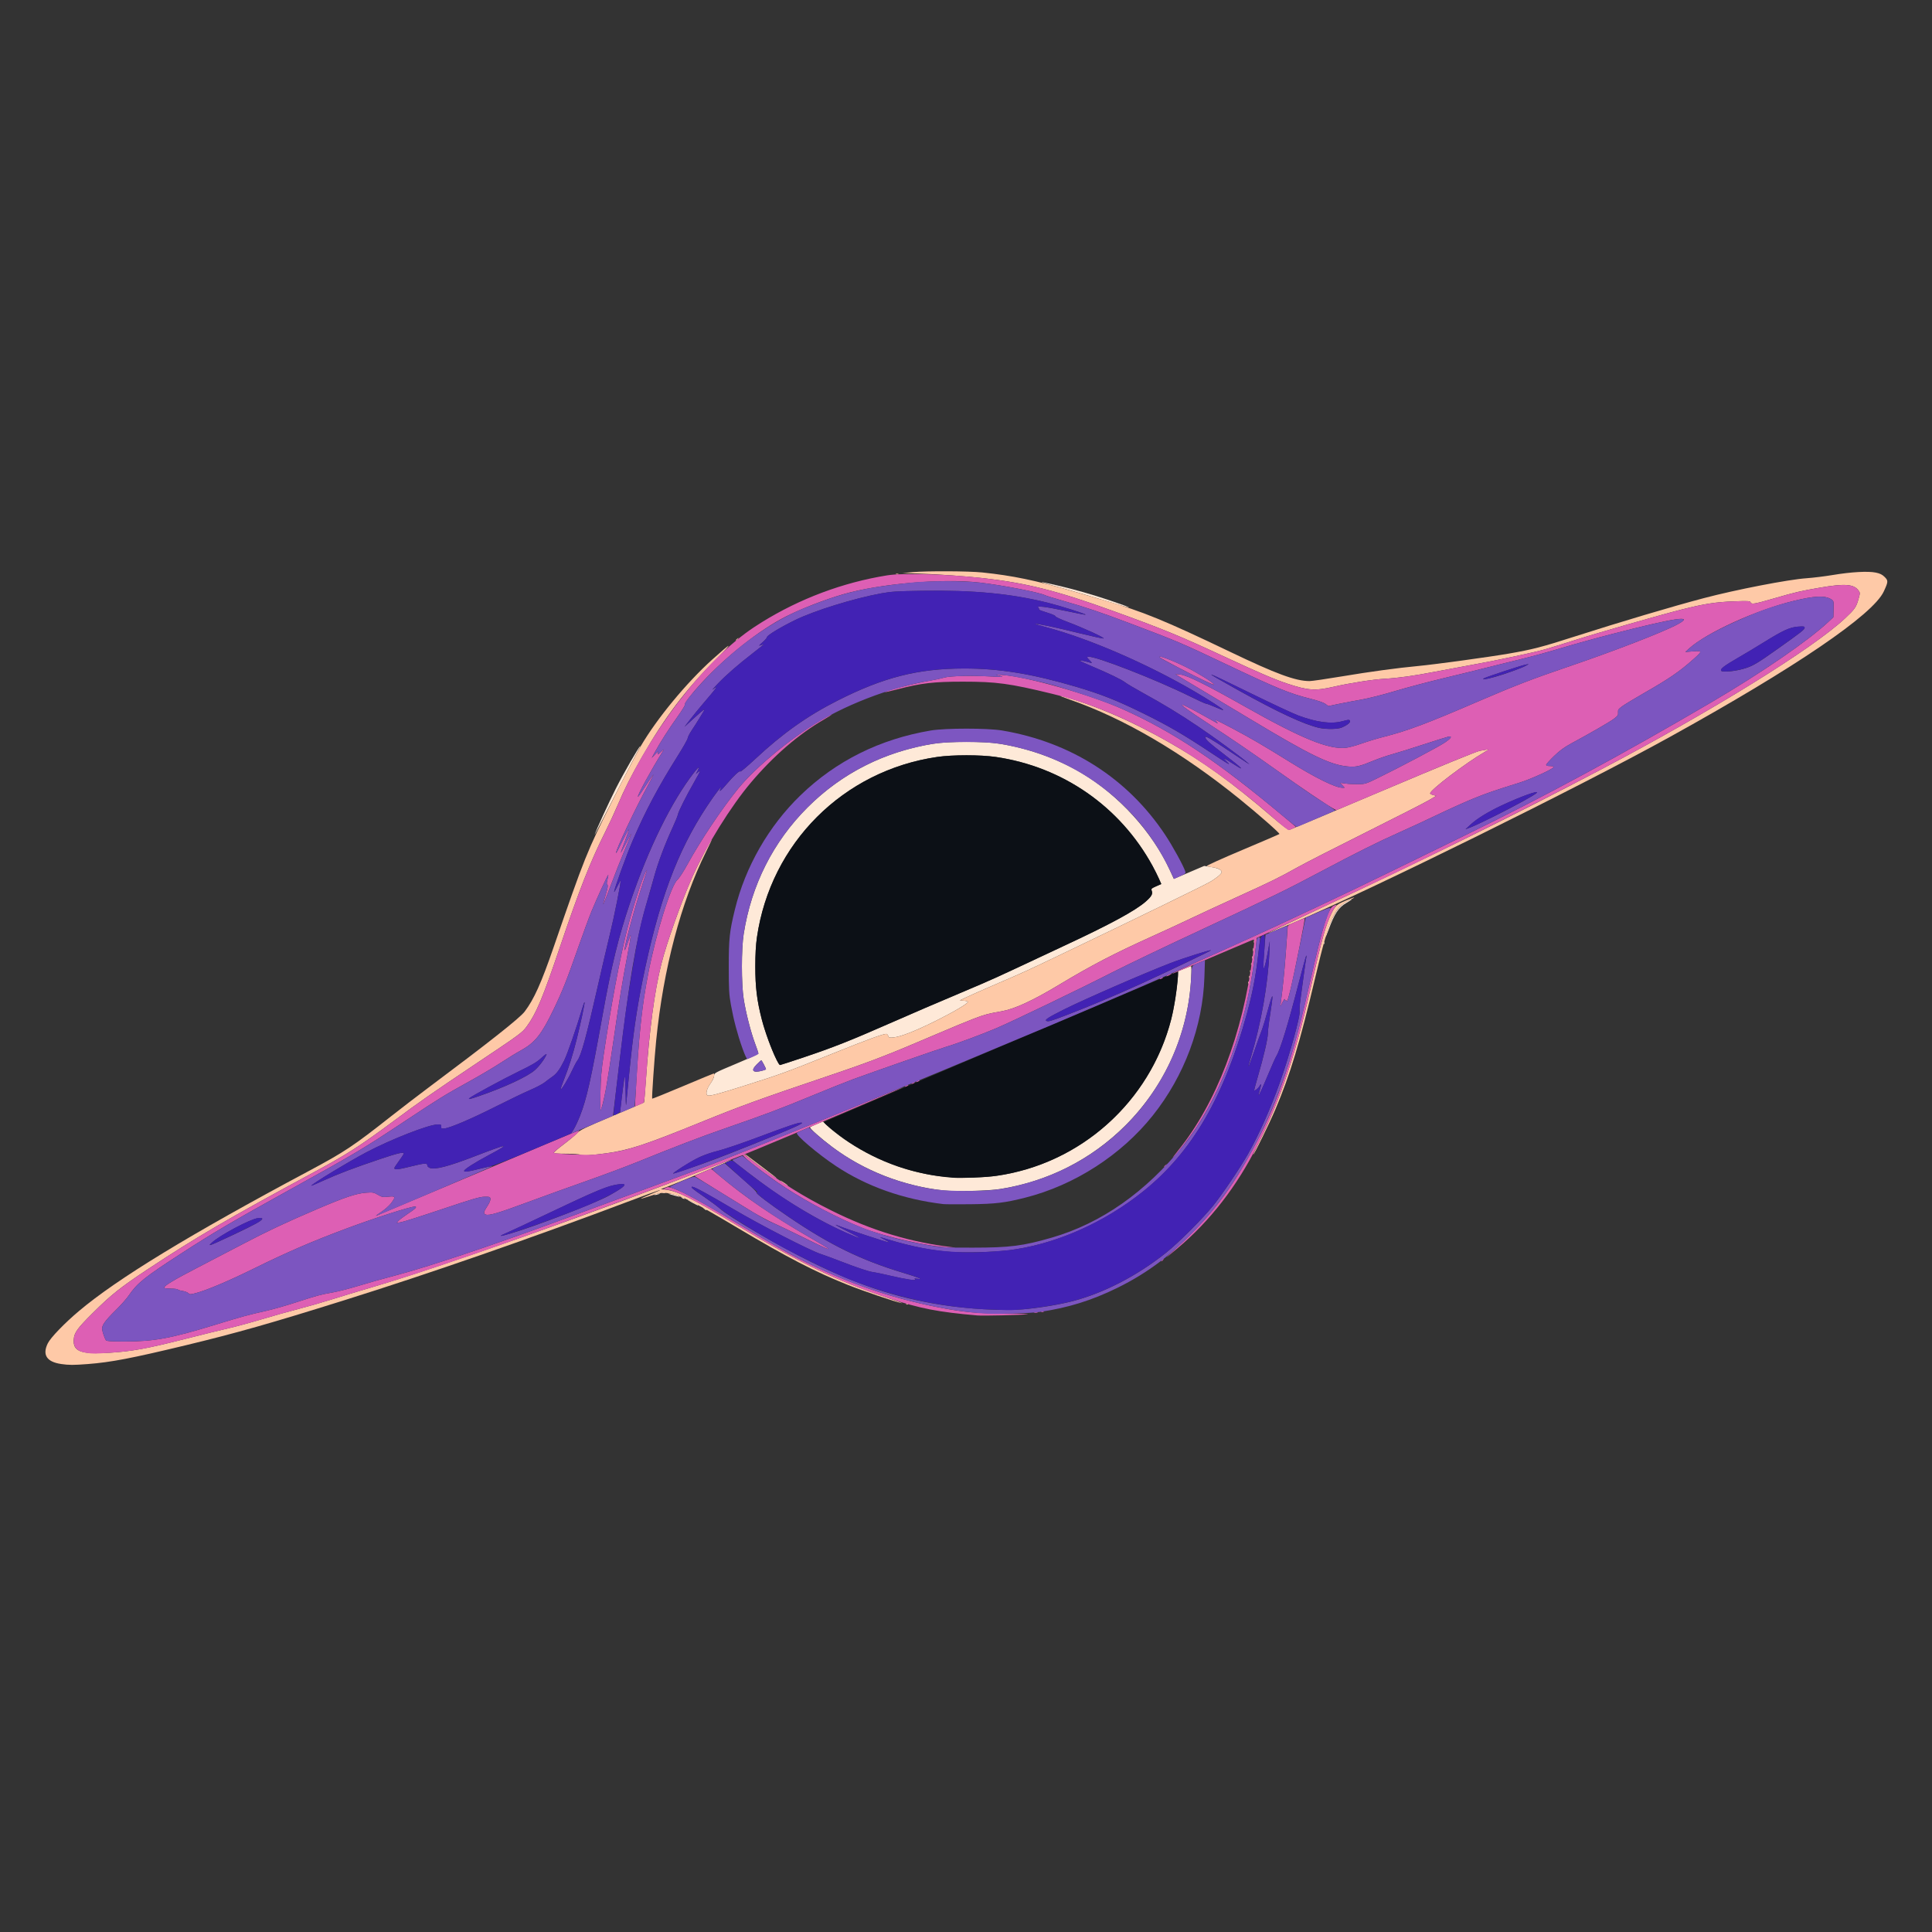 <?xml version="1.0" encoding="UTF-8"?>
<!-- Created with Inkscape (http://www.inkscape.org/) -->
<svg width="2048" height="2048" version="1.1" viewBox="0 0 2048 2048" xmlns="http://www.w3.org/2000/svg">
 <rect x="0" y="0" width="2048" height="2048" fill="#333333" stroke="none"/>
 <path d="m746.44 1281.4c-1.864-1.493-1.852-1.512 0.309-0.465 1.238 0.6 2.25 1.3 2.25 1.555 0 0.765-0.519 0.544-2.559-1.09zm-12.441-6.445c-3.025-1.598-5.147-2.927-4.717-2.953 1.063-0.064 10.717 4.863 10.717 5.47 0 0.668 0.139 0.726-6-2.517zm-11-5c-0.825-0.533-1.05-0.969-0.5-0.969s1.675 0.436 2.5 0.969 1.05 0.969 0.5 0.969-1.675-0.436-2.5-0.969zm-10-3.155c-5.337-1.541-5.729-1.781-2.191-1.339 2.37 0.295 5.745 1.166 7.5 1.935 4.266 1.868 2.558 1.677-5.309-0.595zm-18.5-0.845c1.1-0.473 2.9-0.846 4-0.83 1.608 0.024 1.51 0.186-0.5 0.83-3.419 1.095-6.048 1.095-3.5 0zm7.769-1.693c0.973-0.254 2.323-0.237 3 0.037s-0.119 0.481-1.769 0.461c-1.65-0.02-2.204-0.244-1.231-0.498zm297.73-2.369c-42.531-4.664-84.194-20.928-117.52-45.878-12.511-9.366-24.728-20.22-23.775-21.122 0.438-0.414 3.669-1.951 7.182-3.416l6.386-2.663 3.614 3.418c22.408 21.196 58.87 40.591 92.524 49.217 20.034 5.135 34.134 6.859 56.09 6.859s36.056-1.724 56.09-6.859c78.676-20.164 140.76-82.294 160.95-161.07 3.125-12.194 5.518-27.379 7.005-44.449l0.569-6.527 6.19-2.473c3.405-1.36 6.602-2.647 7.106-2.86 0.545-0.231 0.657 4.713 0.276 12.222-3.01 59.394-27.542 114.58-69.656 156.69-36.111 36.111-82.278 59.523-133.03 67.46-12.48 1.952-47.672 2.803-60 1.451zm-249.77-100.69c-2.614-0.871-1.295-6.831 2.768-12.504 2.437-3.404 4-6.706 4-8.452 0-2.795 0.589-3.113 23.5-12.713 12.925-5.416 23.5-10.286 23.5-10.822 0-0.536-1.6-5.248-3.556-10.47-4.571-12.203-9.823-32.733-12.107-47.317-2.518-16.081-2.518-52.848 0-68.929 8.114-51.826 31.242-97.67 67.636-134.06s82.237-59.522 134.06-67.636c16.081-2.518 52.848-2.518 68.929 0 31.068 4.864 61.683 15.789 87.802 31.331 39.285 23.378 74.858 62.545 93.278 102.7l4.269 9.307 32.187-13.719 7.5 1.161c7.337 1.136 11 2.946 11 5.434 0 1.856-6.074 6.833-13.192 10.811-7.599 4.246-77.722 38.418-142.31 69.349-54.424 26.064-50.594 24.299-83 38.258-13.75 5.923-28.15 12.29-32 14.15l-7 3.381 4.25 0.307c2.337 0.169 4.25 0.747 4.25 1.284 0 1.794-15.304 10.813-34.5 20.331-21.394 10.608-36.434 16.508-44.098 17.299-4.654 0.48-5.255 0.317-5.861-1.593-0.372-1.171-1.297-2.129-2.057-2.129-3.437 0-20.868 6.398-56.378 20.695-48.647 19.585-55.395 22.05-92.283 33.704-29.881 9.441-38.164 11.654-40.591 10.845zm58.018-26.297c2.062-0.573 3.75-1.233 3.75-1.468 0-1.018-4.455-9.48-4.991-9.48-0.326 0-2.547 1.992-4.936 4.426-6.533 6.656-3.987 9.344 6.177 6.521zm44.627-14.426c30.175-10.14 48.551-17.404 89.123-35.231 27.267-11.98 41.742-18.19 98-42.041 8.525-3.614 24.95-11.054 36.5-16.532 11.55-5.478 34.5-16.233 51-23.899 48.93-22.735 76.265-37.548 87.159-47.231 6.117-5.438 7.507-7.971 6.231-11.358-0.774-2.055-0.336-2.5 4.638-4.699l5.493-2.429-2.561-5.801c-1.409-3.19-4.403-9.176-6.654-13.301-34.369-62.972-95.218-105.26-166.35-115.61-16.185-2.356-45.715-2.356-61.9 0-99.702 14.51-176.65 91.463-191.16 191.16-1.172 8.052-1.739 18.147-1.739 30.95 0 21.955 1.724 36.056 6.859 56.09 4.582 17.878 16.775 48.41 19.333 48.41 0.445 0 12.163-3.815 26.039-8.478zm550.2-121.1c0.048-1.165 0.285-1.402 0.604-0.604 0.289 0.722 0.253 1.584-0.079 1.917-0.332 0.332-0.569-0.258-0.525-1.312zm1.971-6.107c-0.027-0.655 1.131-4.48 2.575-8.5 5.888-16.395 11.924-25.027 20.562-29.404 6.516-3.302 6.103-2.29-0.639 1.567-8.505 4.866-12.931 11.454-19.162 28.527-1.807 4.95-3.308 8.464-3.335 7.81zm-774.74-108.31c1.349-4.486 15.255-34.787 22.718-49.5 8.118-16.007 24.552-44.5 25.666-44.5 0.28 0-0.52 1.688-1.777 3.75s-12.359 23.55-24.672 47.75c-12.312 24.2-22.183 43.325-21.935 42.5zm550.19-245.52c-22.572-6.912-51.732-15.383-65.35-18.984-16.495-4.362-13.629-4.408 4.854-0.077 19.808 4.641 37.403 9.658 56.996 16.253 24.613 8.285 26.605 9.883 3.5 2.808z" fill="#fee9d8"/>
 <path d="m1009.5 1248.4c-40.673-3.376-77.231-15.969-110-37.89-10.876-7.276-25.555-19.044-26.17-20.98-0.222-0.701 364.5-155.79 374.73-159.34 2.328-0.809-2.046 32.812-6.561 50.428-22.365 87.262-96.362 153.43-185.48 165.86-11.598 1.618-37.342 2.678-46.518 1.917zm-186.36-125.12c-5.382-10.703-12.236-29.408-15.633-42.66-5.135-20.034-6.859-34.134-6.859-56.09 0-12.803 0.567-22.898 1.739-30.95 14.51-99.702 91.463-176.65 191.16-191.16 16.185-2.356 45.715-2.356 61.9 0 71.136 10.353 131.98 52.642 166.35 115.61 2.251 4.125 5.246 10.11 6.654 13.301l2.561 5.801-5.493 2.429c-4.973 2.199-5.412 2.644-4.638 4.699 1.276 3.387-0.114 5.92-6.231 11.358-10.893 9.683-38.229 24.497-87.159 47.231-16.5 7.667-39.45 18.421-51 23.899-11.55 5.478-27.975 12.917-36.5 16.532-56.258 23.851-70.733 30.06-98 42.041-40.572 17.826-58.948 25.09-89.123 35.231-13.876 4.663-25.594 8.478-26.039 8.478s-2.11-2.587-3.7-5.75z" fill="#0c1016"/>
 <path d="m64.791 1445.9c-15.331-2.248-20.145-9.752-14.094-21.973 2.988-6.034 17.63-21.218 32.815-34.03 40.763-34.392 117.37-81.082 243.49-148.4 38.27-20.428 47.18-26.355 88-58.53 10.175-8.02 27.5-21.31 38.501-29.532 65.252-48.774 97.441-74.206 102.66-81.108 9.907-13.101 17.582-30.169 30.737-68.355 32.79-95.182 35.346-101.55 62.166-154.99 12.561-25.025 26.184-51.221 30.273-58.214 17.028-29.12 48.378-67.055 75.835-91.764 20.961-18.864 22.851-19.203 4.414-0.792-32.387 32.34-54.785 61.865-79.099 104.27-11.592 20.216-18.446 33.804-25.87 51.291-3.103 7.309-9.031 20.055-13.173 28.325-15.68 31.307-27.257 60.751-47.827 121.63-18.32 54.22-25.193 70.671-35.221 84.292-5.019 6.817-6.105 7.612-56.395 41.249-43.101 28.829-57.066 38.56-83.5 58.186-36.741 27.279-50.516 36.142-85.501 55.013-90.308 48.713-125.2 69.086-176.5 103.07-28.87 19.124-38.779 27.017-58.248 46.394-16.298 16.221-19.467 20.604-20.059 27.738-1.078 12.997 7.518 16.215 38.178 14.291 23.381-1.467 39.755-4.452 78.712-14.349 18.379-4.669 39.717-9.918 47.417-11.664 7.7-1.746 23.45-6.014 35-9.484 11.55-3.47 28.875-8.335 38.5-10.811 9.625-2.476 25.375-6.984 35-10.019 9.625-3.034 29.875-9.162 45-13.617 70.924-20.891 232.61-78.117 355.91-125.97 12.873-4.996 23.543-8.947 23.711-8.779 0.38 0.38-59.74 25.659-68.617 28.851l-6.5 2.338 5.573 0.706c12.393 1.57 28.333 9.496 72.497 36.047 68.065 40.921 107.48 60.071 160.43 77.94 11.275 3.805 18.925 6.624 17 6.264-6.784-1.268-40.662-12.749-57.977-19.649-33.737-13.444-63.894-29.05-115.52-59.78-47.1-28.035-60.047-34.573-73.152-36.94-6.838-1.235-10.224-0.718-22.267 3.4-4.08 1.395-7.566 2.39-7.746 2.21s4.409-2.266 10.198-4.636c19.725-8.075 9.957-4.965-20.57 6.549-107.18 40.424-212.52 77.058-304.46 105.88-77.549 24.308-114.2 34.713-167.5 47.554-57.604 13.878-79.243 18.03-103.95 19.945-15.132 1.173-20.043 1.166-28.26-0.039zm896.02-63.602c0.722-0.289 1.584-0.253 1.917 0.079 0.332 0.332-0.258 0.569-1.312 0.525-1.165-0.048-1.402-0.285-0.604-0.604zm-130.08-127.85c-2.053-1.395-3.732-2.751-3.732-3.014 0-0.263 1.8 0.713 4 2.169 3.493 2.312 4.674 3.381 3.732 3.381-0.147 0-1.947-1.141-4-2.536zm-25.028-18.003c-9.187-6.897-16.704-12.802-16.704-13.122 0-0.696-0.042-0.726 18.137 13.028 14.904 11.276 16.597 12.633 15.767 12.633-0.273 0-8.013-5.643-17.2-12.54zm-190.7-12.388c-0.855-0.594-7.238-1.049-14.833-1.058-10.203-0.012-13.241-0.309-12.942-1.265 0.215-0.688 4.865-4.611 10.333-8.72s11.767-9.347 13.997-11.641c3.572-3.675 8.024-5.847 37.377-18.24 18.327-7.738 33.507-14.254 33.733-14.48 0.226-0.226 1.071-10.032 1.878-21.79 3.781-55.096 9.196-96.045 16.556-125.18 5.664-22.424 20.893-65.219 32.622-91.671 5.646-12.732 19.795-40.025 20.75-40.025 0.19 0-2.498 5.737-5.975 12.75-26.812 54.084-45.237 123.79-52.93 200.25-1.859 18.478-4.789 61.111-4.238 61.662 0.214 0.214 14.823-5.698 32.464-13.137s32.33-13.526 32.641-13.526c1.887 0-0.025 5.978-3.434 10.74-4.062 5.673-5.381 11.633-2.768 12.504 2.426 0.809 10.709-1.404 40.591-10.845 36.888-11.654 43.636-14.119 92.283-33.704 35.51-14.297 52.941-20.695 56.378-20.695 0.76 0 1.685 0.958 2.057 2.129 0.606 1.91 1.208 2.074 5.861 1.593 7.664-0.791 22.703-6.691 44.098-17.299 19.196-9.518 34.5-18.537 34.5-20.331 0-0.537-1.913-1.115-4.25-1.284l-4.25-0.307 7-3.381c3.85-1.859 18.25-8.227 32-14.15 32.406-13.959 28.576-12.194 83-38.258 64.585-30.931 134.71-65.103 142.31-69.349 7.118-3.977 13.192-8.955 13.192-10.811 0-2.361-3.522-4.339-9-5.055-3.025-0.396-6.066-1.026-6.757-1.401-0.703-0.381 15.824-7.875 37.5-17.004 21.316-8.977 39.081-16.617 39.478-16.978 0.768-0.698-21.838-20.594-41.721-36.719-60.997-49.468-122.65-85.641-180-105.61-16.317-5.681-12.699-5.407 5.5 0.416 30.911 9.891 62.97 24.259 97.5 43.696 37.074 20.869 68.265 43.362 110.79 79.892 11.3 9.707 17.348 14.265 18.5 13.941 0.941-0.264 45.586-19.057 99.212-41.761 59.794-25.316 99.434-41.568 102.5-42.024 2.75-0.409 6.35-1.048 8-1.418 2.287-0.514 1.692 0.084-2.5 2.511-20.32 11.767-58 40.349-58 43.996 0 0.499 1.462 1.288 3.25 1.753l3.25 0.845-8 4.723c-4.4 2.598-34.111 17.754-66.024 33.68-31.913 15.927-64.538 32.596-72.5 37.044-20.427 11.41-27.441 14.86-64.577 31.766-18.094 8.237-40.099 18.432-48.899 22.655s-27.406 12.832-41.347 19.13c-40.55 18.32-64.311 30.696-98.852 51.488-27.403 16.495-46.92 25.502-60.301 27.828-14.439 2.51-17.988 3.449-29.5 7.805-6.6 2.497-25.05 10.139-41 16.982-49.125 21.076-68.391 28.532-110.5 42.765-76.915 25.998-95.252 32.654-139 50.455-57.855 23.542-75.324 29.283-99 32.537-16.397 2.254-26.233 2.809-28 1.581zm719.37-12.823c22.704-45.324 38.668-92.591 54.123-160.25 12.95-56.692 16.845-70.741 23.014-83 4.114-8.176 5.132-9.066 15.389-13.456 9.813-4.2 11.802-4.202 3.015-2e-3 -15.79 7.547-21.13 19.819-35.878 82.458-15.89 67.488-26.394 102.17-42.171 139.25-5.992 14.08-22.476 47.754-23.377 47.754-0.276 0 2.372-5.737 5.885-12.75zm-11.294-169.83c0.048-1.165 0.285-1.402 0.604-0.604 0.289 0.722 0.253 1.584-0.079 1.917-0.332 0.332-0.569-0.258-0.525-1.312zm1-6c0.048-1.165 0.285-1.402 0.604-0.604 0.289 0.722 0.253 1.584-0.079 1.917-0.332 0.332-0.569-0.258-0.525-1.312zm1-6c0.048-1.165 0.285-1.402 0.604-0.604 0.289 0.722 0.253 1.584-0.079 1.917-0.332 0.332-0.569-0.258-0.525-1.312zm1.079-7.417c0-1.375 0.227-1.938 0.504-1.25s0.277 1.812 0 2.5-0.504 0.125-0.504-1.25zm1-7c0-1.375 0.227-1.938 0.504-1.25s0.277 1.812 0 2.5-0.504 0.125-0.504-1.25zm1.037-8.5c0.02-1.65 0.244-2.204 0.498-1.231 0.254 0.973 0.237 2.323-0.037 3-0.274 0.677-0.481-0.119-0.461-1.769zm0.963-8.5c0-1.375 0.227-1.938 0.504-1.25s0.277 1.812 0 2.5-0.504 0.125-0.504-1.25zm15.842-9.216c0.275-0.294 22.325-10.778 49-23.297 119.16-55.925 211.75-101.68 303-149.74 117.74-62.011 224.18-127.91 258.73-160.19 10.341-9.661 11.938-11.929 14.294-20.291 1.832-6.504 1.837-6.856 0.119-9.261-4.9-6.859-14.527-7.59-40.712-3.091-21.113 3.627-25.78 4.719-49.45 11.571-20.44 5.917-23.43 6.4-24.374 3.94-0.534-1.391-2.671-1.504-17.857-0.937-19.06 0.711-30.929 2.563-54.861 8.559-22.135 5.546-89.199 24.77-113.7 32.592-11.38 3.633-25.187 7.901-30.681 9.484-11.978 3.451-49.972 11.548-77.263 16.466-10.861 1.957-28.747 5.296-39.747 7.419-23.062 4.451-38.628 6.635-53.5 7.508-12.88 0.756-37.12 4.55-54.447 8.522-19.357 4.438-26.828 3.944-48.553-3.208-13.221-4.353-30.157-11.584-64.23-27.426-50.666-23.557-66.533-30.081-121.77-50.067-57.704-20.878-90.628-29.219-135.5-34.326-18.025-2.051-49.444-4.319-68-4.907l-19-0.603 11-0.997c15.172-1.375 59.457-1.161 74 0.358 31.777 3.319 56.558 8.45 95.5 19.774 8.525 2.479 23.825 6.931 34 9.894 40.775 11.873 63.731 21.274 133 54.464 48.912 23.436 69.27 30.939 84.106 30.995 2.533 0.01 17.987-2.229 34.341-4.974 29.862-5.012 58.724-8.94 81.053-11.029 17.362-1.625 75.079-9.518 95.5-13.061 25.8-4.475 35.144-6.897 71-18.403 46.317-14.863 103.26-31.788 136-40.427 34.306-9.051 89.823-19.811 109-21.126 6.875-0.471 19.475-2.024 28-3.45 19.34-3.235 37.309-4.234 45.466-2.529 4.476 0.936 6.813 2.094 9.357 4.638 3.928 3.928 3.863 5.004-0.934 15.362-11.444 24.712-93.652 80.615-226.89 154.29-96.36 53.282-317.64 162.53-398.5 196.74-27.166 11.494-27.181 11.5-26.5 10.772zm-565-310.16c0-0.208 0.787-0.995 1.75-1.75 1.586-1.244 1.621-1.208 0.378 0.378-1.306 1.666-2.128 2.196-2.128 1.372zm169.75-70.285c0.688-0.277 1.812-0.277 2.5 0s0.125 0.504-1.25 0.504-1.938-0.227-1.25-0.504z" fill="#fec9a7"/>
 <path d="m91.239 1434c-9.682-1.412-13.745-5.865-13.046-14.297 0.592-7.134 3.761-11.517 20.059-27.738 19.469-19.377 29.378-27.27 58.248-46.394 51.303-33.985 86.191-54.358 176.5-103.07 34.985-18.871 48.76-27.734 85.501-55.013 26.434-19.626 40.399-29.358 83.5-58.186 50.291-33.637 51.376-34.432 56.395-41.249 10.028-13.622 16.902-30.072 35.221-84.292 20.569-60.879 32.147-90.322 47.827-121.63 4.142-8.27 10.07-21.017 13.173-28.325 32.456-76.442 92.395-154.54 145.32-189.34 39.583-26.029 84.807-44.254 131.56-53.018 13.592-2.548 17.16-2.817 38-2.872 21.178-0.055 50.796 1.729 74.5 4.488 45.096 5.248 77.493 13.475 135 34.283 55.238 19.986 71.104 26.51 121.77 50.067 34.072 15.842 51.008 23.074 64.23 27.426 21.724 7.152 29.196 7.646 48.553 3.208 17.326-3.972 41.567-7.766 54.447-8.522 14.872-0.872 30.438-3.057 53.5-7.508 11-2.123 28.886-5.462 39.747-7.419 27.291-4.918 65.286-13.016 77.263-16.466 5.494-1.583 19.301-5.851 30.681-9.484 24.499-7.822 91.563-27.046 113.7-32.592 23.931-5.996 35.801-7.848 54.861-8.559 15.186-0.567 17.323-0.454 17.857 0.937 0.944 2.46 3.934 1.977 24.374-3.94 23.67-6.852 28.337-7.944 49.45-11.571 26.185-4.498 35.812-3.767 40.712 3.091 1.718 2.405 1.714 2.757-0.119 9.261-2.356 8.362-3.953 10.63-14.294 20.291-34.554 32.284-140.99 98.182-258.73 160.19-64.282 33.855-170.15 86.909-233 116.77-29.686 14.102-118.43 55.73-125.64 58.936l-6.143 2.731-0.667 6.661c-7.396 73.83-29.946 143.16-62.988 193.66-7.022 10.733-21.646 29.674-25.136 32.558-0.96 0.793 1.519-2.608 5.508-7.558 40.396-50.124 68.477-123.48 79.01-206.4 1.146-9.023 1.855-16.633 1.576-16.912-0.279-0.279-1.747 0.066-3.262 0.767-4.596 2.126-80.644 34.225-82.254 34.718-4.622 1.416 8.09-4.522 47-21.955 23.925-10.719 51.825-23.407 62-28.195 10.175-4.788 32-15.02 48.5-22.738s49.35-23.479 73-35.025c23.65-11.546 59.425-29.007 79.5-38.802 82.48-40.242 166.64-85.707 259.5-140.19 53.854-31.596 102.49-64.95 124.27-85.224l5.645-5.254 0.21-8.708c0.209-8.684 0.201-8.713-2.775-10.524-6.548-3.982-17.652-3.436-39.723 1.954-39.537 9.655-92.165 33.646-110.63 50.431l-4 3.636 8.259-0.643c10.028-0.781 10.052-0.346 0.447 8.214-15.094 13.451-25.651 20.669-53.706 36.72-9.35 5.349-19.163 11.303-21.807 13.231-4.198 3.061-4.768 3.902-4.5 6.638 0.266 2.714-0.323 3.611-4.395 6.699-4.47 3.389-23.53 14.404-45.279 26.167-7.328 3.963-12.178 7.524-18.25 13.399-4.548 4.4-8.269 8.563-8.269 9.25 0 0.791 1.468 1.249 4 1.249 2.2 0 4 0.473 4 1.051 0 1.784-23.781 12.689-35.958 16.489-26.853 8.38-34.313 10.942-48.542 16.667-8.25 3.319-25.575 11.102-38.5 17.294s-31.375 14.749-41 19.015c-21.385 9.479-45.494 21.508-83 41.413-37.828 20.076-48.883 25.457-127.5 62.068-36.85 17.16-78.7 37.194-93 44.519-32.489 16.642-105.01 51.577-123.28 59.385-14.62 6.249-42.795 16.704-52.723 19.563-6.854 1.974-77.959 26.748-99 34.492-7.7 2.834-27.95 10.939-45 18.011-31.875 13.22-49.202 19.728-91.642 34.42-24.625 8.524-51.494 18.82-92.553 35.464-12.208 4.949-36.508 14.023-54 20.166-17.492 6.143-45.529 16.258-62.304 22.479-30.558 11.332-40.246 14.197-43.993 13.008-2.843-0.902-2.514-2.769 1.575-8.927 2.196-3.308 3.453-6.299 3.25-7.735-0.307-2.169-0.771-2.334-6.331-2.251-4.901 0.074-13.146 2.491-45.018 13.201-21.46 7.211-41.035 13.425-43.5 13.808l-4.482 0.697 2-2.268c1.1-1.248 5.713-4.718 10.25-7.711 7.776-5.13 9.872-7.32 7-7.314-4.864 0.01-42.529 12.089-71.997 23.089-37.394 13.959-62.538 24.829-99.253 42.906-26.4 12.998-49.414 22.724-60.903 25.737-5.878 1.542-6.463 1.543-7.982 0.024-0.902-0.902-3.665-1.943-6.14-2.314-2.475-0.371-4.746-1.073-5.047-1.56-0.301-0.486-3.67-0.885-7.488-0.885-3.915 0-6.941-0.432-6.941-0.99 0-2.09 10.424-8.373 35-21.095 14.025-7.26 35.625-18.517 48-25.015 26.288-13.804 46.331-23.233 79.5-37.399 28.964-12.371 41.353-16.502 51.677-17.232 7.079-0.501 8.041-0.329 12.357 2.2 4.265 2.499 5.248 2.682 11.073 2.058 7.518-0.805 7.981-0.017 3.567 6.075-2.787 3.846-7.213 7.674-14.136 12.226-1.946 1.28-2.863 2.106-2.038 1.837s48.525-20.376 106-44.681c122.9-51.971 109.31-46.423 108.08-44.126-0.877 1.639-4.194 4.369-21.169 17.417-2.7 2.075-4.908 4.189-4.908 4.697 0 0.812 13.405 1.659 35.5 2.241 8.29 0.218 28.939-2.512 39.5-5.223 18.241-4.682 35.924-11.1 80-29.035 43.748-17.801 62.085-24.457 139-50.455 42.109-14.233 61.375-21.689 110.5-42.765 15.95-6.843 34.4-14.485 41-16.982 11.512-4.356 15.061-5.294 29.5-7.805 13.381-2.326 32.898-11.333 60.301-27.828 34.541-20.791 58.302-33.168 98.852-51.488 13.941-6.298 32.547-14.907 41.347-19.13s30.805-14.418 48.899-22.655c37.137-16.906 44.15-20.356 64.577-31.766 7.962-4.447 40.587-21.117 72.5-37.044 31.913-15.927 61.624-31.083 66.024-33.68l8-4.723-3.25-0.845c-1.788-0.465-3.25-1.254-3.25-1.753 0-3.644 37.588-32.16 58-44.001 3.025-1.755 4.375-2.919 3-2.587-1.375 0.332-4.724 0.89-7.443 1.24-3.191 0.411-31.189 11.725-78.997 31.924l-74.054 31.288-4.503-2.595c-7.761-4.472-32.607-21.301-56.003-37.932-30.098-21.395-49.983-34.979-77.129-52.687-20.035-13.069-27.7-18.687-25.498-18.687 1.392 0 14.497 6.923 33.626 17.764 4.434 2.513 4.471 2.517 2.5 0.247-2.726-3.14-1.855-2.769 17.611 7.502 18.281 9.645 32.218 17.783 59.866 34.956 27.387 17.012 48.677 27.531 55.72 27.531h2.651l-4.849-5.226 5.5 0.763c3.025 0.42 9.049 0.734 13.388 0.699 7.489-0.06 8.474-0.349 19.5-5.709 23.613-11.479 65.826-33.776 72.566-38.33 6.787-4.586 8.364-7.015 4.144-6.385-1.153 0.172-12.897 3.847-26.097 8.165s-28.5 9.094-34 10.611-14.275 4.533-19.5 6.703c-14.495 6.019-18.418 6.925-26.915 6.215-18.799-1.572-39.997-11.832-103.59-50.135-24.75-14.908-52.762-31.682-62.25-37.274-9.488-5.592-17.25-10.302-17.25-10.465 0-0.164 2.562 0.05 5.692 0.475 7.381 1.002 28.076 11.291 67.308 33.465 60.974 34.462 89.443 46.09 107.89 44.069 3.084-0.338 10.689-2.418 16.9-4.624 6.211-2.205 16.746-5.386 23.411-7.069 24.629-6.218 45.204-13.946 99.796-37.484 37.298-16.082 58.338-24.214 93.486-36.136 50.064-16.98 102.67-37.322 117.95-45.608 18.75-10.168-2.567-6.962-70.938 10.667-15.95 4.112-39.575 10.67-52.5 14.573-12.925 3.903-31.15 8.926-40.5 11.163s-25.775 6.306-36.5 9.043c-10.725 2.737-32.548 8.097-48.495 11.912-15.947 3.815-38.897 9.916-51 13.56-12.103 3.643-27.855 7.638-35.005 8.879-7.15 1.24-18.041 3.307-24.202 4.593l-11.202 2.338-3.131-2.314c-1.914-1.415-8.248-3.588-16.298-5.593-21.692-5.4-35.908-11.246-90.667-37.285-45.15-21.469-50.396-23.696-99.485-42.231-32.115-12.126-46.968-17.148-70.84-23.953-9.804-2.795-18.607-5.5-19.563-6.011-5.679-3.039-44.961-10.686-69.606-13.55-39.486-4.589-106.06 1.146-145 12.489-19.629 5.718-44.851 15.545-60.717 23.657-27.839 14.234-62.424 41.444-88.697 69.785-10.878 11.734-19.359 22.773-18.096 23.553 0.494 0.305-3.016 6.037-7.801 12.736-9.327 13.061-18.918 28.069-24.135 37.768l-3.228 6 3.704-4c3.193-3.449 3.603-3.656 2.971-1.5-0.691 2.356-0.514 2.299 3.07-1 3.58-3.295 3.699-3.334 2.037-0.666-12.727 20.429-27.361 47.247-26.339 48.269 0.216 0.216 3.883-5.006 8.149-11.605 4.266-6.599 7.968-11.998 8.228-11.998 0.26 0-2.047 4.612-5.125 10.25-14.184 25.974-34.523 68.993-34.521 73.014 4.2e-4 0.68 2.935-4.791 6.522-12.159 3.586-7.367 6.738-13.178 7.003-12.913 0.265 0.265-1.544 5.824-4.022 12.353-2.477 6.529-4.481 12.115-4.452 12.413s2.751-4.633 6.05-10.958c7.161-13.729 7.053-13.271-1.881 8-3.812 9.075-10.434 25.85-14.715 37.278s-7.93 20.632-8.107 20.454c-0.178-0.178 1.013-4.774 2.646-10.214 2.138-7.122 2.647-10.09 1.818-10.602-0.867-0.536-0.858-1.879 0.038-5.435 0.654-2.598 1.042-4.87 0.863-5.05-0.464-0.464-12.129 24.909-17.732 38.57-2.595 6.325-8.893 23.425-13.997 38-12.264 35.021-16.744 46.316-26.087 65.764-12.877 26.806-19.799 35.479-34.947 43.782-4.675 2.563-14.203 8.406-21.174 12.985-6.971 4.579-21.775 13.358-32.898 19.508-26.692 14.758-32.473 18.314-67.07 41.247-46.915 31.098-52.677 34.532-126.36 75.283-57.496 31.8-78.614 44.221-112.43 66.128-39.203 25.4-46.456 31.231-55.845 44.897-2.231 3.248-8.181 9.954-13.223 14.904-11.862 11.647-15.369 16.612-14.711 20.826 0.509 3.261 2.602 9.206 4.023 11.424 0.595 0.929 5.728 1.249 19.992 1.245 31.215-0.01 48.384-3.2 96.611-17.955 27.99-8.564 34.495-10.335 53.462-14.555 6.535-1.454 20.71-5.499 31.5-8.988 23.511-7.603 24.915-7.982 39-10.518 6.072-1.093 18.37-4.253 27.329-7.022 8.959-2.769 26.639-7.743 39.289-11.053 33.05-8.648 100.5-31.147 170.5-56.872 116.01-42.636 149.86-55.167 167.5-62.013 30.962-12.019 122.99-49.169 163.39-65.955 20.013-8.316 36.547-14.961 36.743-14.766 0.343 0.343-126.74 54.288-154.96 65.782l-13.831 5.632 13.831 10.496c26.543 20.143 48.786 34.014 77.938 48.603 43.558 21.798 85.218 34.34 131.39 39.558 1.925 0.217-0.693 0.213-5.818-0.011-22.368-0.976-68.675-11.426-92.182-20.802-25.26-10.076-57.347-26.836-81-42.31-20.039-13.11-46.49-33.421-45.202-34.709 0.386-0.387-1.773 0.278-4.798 1.476-65.218 25.835-214.34 80.792-282 103.93-52.634 17.997-74.97 25.25-105 34.095-15.125 4.455-35.375 10.583-45 13.617-9.625 3.034-25.375 7.543-35 10.019-9.625 2.476-26.95 7.341-38.5 10.811-11.55 3.47-27.3 7.738-35 9.484-7.7 1.746-29.038 6.995-47.417 11.664-38.705 9.833-55.271 12.869-78.124 14.319-18.033 1.144-18.126 1.144-25.72 0.037zm944.76-39.573c-42.035-3.66-60.133-7.194-94.704-18.49-51.265-16.75-94.431-37.628-162.73-78.702-42.95-25.831-63.743-36.124-73.246-36.259l-2.824-0.04 2.865-1.552c2.655-1.438 3.315-1.391 9 0.641 10.614 3.795 30.901 14.919 69.635 38.184 20.625 12.388 44.372 26.209 52.771 30.714 51.538 27.637 104.02 46.513 158.44 56.987 26.725 5.144 41.347 6.476 71.79 6.545 15.125 0.034 25.025 0.366 22 0.738-6.803 0.836-46.856 1.769-53 1.234zm60.25-3.099c0.963-0.252 2.538-0.252 3.5 0 0.963 0.252 0.175 0.457-1.75 0.457s-2.712-0.206-1.75-0.457zm7.5-0.973c0.688-0.277 1.812-0.277 2.5 0s0.125 0.504-1.25 0.504-1.938-0.227-1.25-0.504zm127.25-53.715c0-0.208 0.787-0.995 1.75-1.75 1.586-1.244 1.621-1.208 0.378 0.378-1.306 1.666-2.128 2.196-2.128 1.372zm9.457-7.622c41.365-36.981 64.915-67.401 91.47-118.15 23.794-45.474 38.687-90.18 57.083-171.35 13.092-57.763 18.998-76.815 24.605-79.37 3.435-1.565 3.949-1.417 2.153 0.62-2.678 3.038-7.418 13.404-10.631 23.25-3.301 10.115-7.613 27.475-16.641 67-15.726 68.845-31.302 114.66-55.244 162.5-22.102 44.161-50.604 80.881-85.404 110.03-11.089 9.287-14.404 11.742-7.39 5.471zm-387.48-16.621c-12.911-6.392-27.749-13.509-32.974-15.817-5.225-2.308-15.125-7.579-22-11.714-12.106-7.281-61.1-37.614-61.661-38.176-0.153-0.153 3.72-1.971 8.607-4.04l8.885-3.762 9.335 7.843c26.082 21.916 56.075 42.433 94.049 64.335 10.607 6.118 19.713 11.534 20.235 12.037 2.403 2.313-2.575 0.135-24.476-10.707zm381.03-75.756c0-0.208 0.787-0.995 1.75-1.75 1.586-1.244 1.621-1.208 0.378 0.378-1.306 1.666-2.128 2.196-2.128 1.372zm-597.5-78.372c0.212-14.773 0.938-23.311 3.424-40.25 7.244-49.359 17.283-103.05 24.681-132 6.177-24.171 16.992-57.409 20.414-62.736 1.395-2.171 1.597-2.863-5.397 18.434-8.283 25.222-18.274 62.842-17.393 65.486 0.174 0.522 1.583-2.942 3.132-7.697 1.548-4.755 3.023-8.438 3.276-8.185 0.253 0.253-1.347 9.851-3.557 21.329-5.497 28.558-8.108 44.531-14.595 89.277-3.062 21.125-6.66 44.3-7.995 51.5-2.265 12.216-5.116 23.591-5.913 23.591-0.19 0-0.225-8.438-0.077-18.75zm37.05 5.502c3.557-66.393 6.548-95.4 13.587-131.75 8.392-43.34 24.115-93.668 31.097-99.543 1.609-1.354 6.198-8.423 10.198-15.709 14.264-25.984 36.645-59.461 53.973-80.729 19.76-24.254 61.493-58.176 92.845-75.468 9.871-5.444 8.249-3.665-2.107 2.312-26.344 15.204-53.209 38.391-76.902 66.375-21.588 25.497-47.709 67.549-62.249 100.22-11.882 26.693-27.154 69.522-32.893 92.243-7.085 28.05-12.984 71.8-16.086 119.3-1.527 23.379-2.046 27.795-3.335 28.33-0.648 0.269-2.854 1.206-4.902 2.082l-3.723 1.593zm286.45-12.752c0.825-0.533 1.95-0.969 2.5-0.969s0.325 0.436-0.5 0.969-1.95 0.969-2.5 0.969-0.325-0.436 0.5-0.969zm7-3c0.825-0.533 1.95-0.969 2.5-0.969s0.325 0.436-0.5 0.969-1.95 0.969-2.5 0.969-0.325-0.436 0.5-0.969zm5-2c0.825-0.533 1.95-0.969 2.5-0.969s0.325 0.436-0.5 0.969-1.95 0.969-2.5 0.969-0.325-0.436 0.5-0.969zm385.53-82c2.393-18.079 3.741-31.314 5.447-53.5 1.1-14.3 2.007-26.9 2.016-28 0.016-1.886 2.401-3.117 18.003-9.288 0.872-0.345-10.699 57.861-15.166 76.288-1.733 7.15-3.343 12.435-3.578 11.744-0.235-0.691-0.838-1.002-1.341-0.691s-0.942-0.249-0.976-1.244c-0.034-0.995-1.143 0.441-2.465 3.191-2.3 4.785-2.383 4.85-1.94 1.5zm-127.53-27c0.825-0.533 1.95-0.969 2.5-0.969s0.325 0.436-0.5 0.969-1.95 0.969-2.5 0.969-0.325-0.436 0.5-0.969zm8-3.5c1.375-0.786 2.95-1.429 3.5-1.429s-0.125 0.643-1.5 1.429-2.95 1.429-3.5 1.429 0.125-0.643 1.5-1.429zm114.5-164.12c-40.282-35.327-77.684-62.479-115-83.485-44.949-25.302-82.562-40.816-122.5-50.528-44.868-10.91-58.829-12.799-94.5-12.787-30.616 0.01-44.017 1.561-68.42 7.915-7.381 1.922-13.581 3.333-13.779 3.136-1.076-1.076 32.388-9.602 47.698-12.153 5.225-0.871 11.975-2.323 15-3.228 6.117-1.829 29.829-2.316 51.5-1.058 11.316 0.657 11.743 0.615 7.5-0.737l-4.5-1.433 7.5 0.511c25.648 1.748 92.392 20.7 126.5 35.922 54.396 24.272 101.46 55.663 171.72 114.54l12.53 10.5-3.128 1.708c-1.72 0.939-3.803 1.706-4.628 1.704-0.825-2e-3 -6.9-4.74-13.5-10.528zm-75.5-147.7c-10.207-4.63-45.88-23.248-47.45-24.763-3.295-3.181 12.727 2.732 27.95 10.316 11.323 5.641 27.725 15.704 29.025 17.808 0.837 1.354 0.972 1.401-9.525-3.361z" fill="#dd5fb4"/>
 <path d="m1e3 1276.4c-42.533-5.066-80.965-18.649-113.5-40.113-19.143-12.629-43.708-33.458-41.758-35.408 0.449-0.449 3.49-1.904 6.758-3.234l5.941-2.417 8.029 7.087c29.376 25.928 62.653 43.644 99.922 53.196 22.075 5.658 33.185 6.967 59.108 6.967 25.922 0 37.033-1.31 59.108-6.967 101.23-25.944 173.78-114.7 179.07-219.07 0.705-13.916 0.056-12.771 9.32-16.423l5.291-2.085-0.564 17.792c-1.654 52.193-21.268 104.78-54.752 146.79-33.381 41.884-82.913 73.803-135.03 87.013-21.743 5.512-31.791 6.716-58.448 7.009-13.75 0.151-26.575 0.087-28.5-0.143zm-201.67-141.95c-0.393-1.024 0.913-3.12 3.74-6 2.389-2.434 4.61-4.426 4.936-4.426 0.536 0 4.991 8.462 4.991 9.48 0 0.717-7.327 2.509-10.281 2.515-1.612 0-3.035-0.656-3.385-1.569zm-11.292-23.117c-5.307-14.89-9.386-30.304-12.256-46.308-1.96-10.928-2.244-15.96-2.263-40.001-0.024-29.892 0.797-37.591 6.481-60.827 11.134-45.511 35.872-88.582 69.623-121.22 37.677-36.436 84.179-59.554 138.05-68.627 15.551-2.619 60.104-2.619 75.655 0 72.794 12.262 133.05 50.794 172.71 110.44 7.994 12.024 19.67 33.285 21.414 38.997 0.618 2.024 0.021 2.565-5.63 5.097l-6.322 2.833-5.071-10.597c-30.121-62.943-87.77-110.15-155.82-127.59-22.075-5.658-33.185-6.967-59.108-6.967-25.922 0-37.033 1.31-59.108 6.967-41.842 10.724-78.75 31.793-109.42 62.463-36.393 36.393-59.522 82.237-67.636 134.06-2.518 16.081-2.518 52.848 0 68.929 2.283 14.585 7.536 35.114 12.107 47.317 1.956 5.222 3.556 9.935 3.556 10.473 0 0.826-2.295 1.989-11.625 5.892-0.681 0.285-2.786-4.191-5.334-11.338z" fill="#7d56c1"/>
 <path d="m112.32 1420.8c-1.421-2.217-3.514-8.162-4.023-11.424-0.657-4.215 2.849-9.179 14.711-20.826 5.041-4.95 10.991-11.657 13.223-14.904 9.389-13.666 16.642-19.497 55.845-44.897 33.813-21.907 54.931-34.329 112.43-66.128 73.681-40.752 79.444-44.185 126.36-75.283 34.597-22.933 40.378-26.489 67.07-41.247 11.123-6.15 25.927-14.928 32.898-19.508 6.971-4.579 16.499-10.422 21.174-12.985 15.148-8.303 22.07-16.976 34.947-43.782 9.342-19.449 13.823-30.744 26.087-65.764 5.104-14.575 11.403-31.675 13.997-38 5.604-13.661 17.269-39.033 17.732-38.57 0.18 0.18-0.209 2.452-0.863 5.05-0.895 3.556-0.905 4.899-0.038 5.435 0.829 0.512 0.32 3.48-1.818 10.602-1.633 5.44-2.824 10.036-2.646 10.214 0.178 0.178 3.826-9.027 8.107-20.454s10.903-28.203 14.715-37.278c8.935-21.271 9.042-21.729 1.881-8-3.299 6.325-6.022 11.256-6.05 10.958s1.975-5.884 4.452-12.413c2.477-6.529 4.287-12.088 4.022-12.353-0.265-0.265-3.417 5.546-7.003 12.913-3.587 7.367-6.521 12.839-6.522 12.159-2e-3 -4.02 20.337-47.04 34.521-73.014 3.079-5.638 5.385-10.25 5.125-10.25-0.26 0-3.962 5.399-8.228 11.998-4.266 6.599-7.933 11.821-8.149 11.605-1.022-1.022 13.612-27.84 26.339-48.269 1.662-2.668 1.543-2.629-2.037 0.666-3.584 3.299-3.76 3.356-3.07 1 0.632-2.156 0.223-1.949-2.971 1.5l-3.704 4 3.228-6c5.218-9.7 14.808-24.707 24.135-37.768 4.784-6.7 8.295-12.431 7.801-12.736-2.228-1.377 19.251-26.002 37.508-43.001 29.6-27.56 60.45-48.015 90.5-60.005 40.216-16.046 61.944-21.163 112.32-26.453 19.058-2.001 55.078-2.014 72.188-0.026 24.645 2.864 63.927 10.511 69.606 13.55 0.956 0.512 9.759 3.217 19.563 6.011 23.872 6.805 38.725 11.827 70.84 23.953 49.089 18.535 54.336 20.762 99.485 42.231 54.759 26.038 68.975 31.885 90.667 37.285 8.05 2.004 14.384 4.178 16.298 5.593l3.131 2.314 11.202-2.338c6.161-1.286 17.052-3.353 24.202-4.593 7.15-1.24 22.902-5.236 35.005-8.879 12.103-3.643 35.053-9.745 51-13.56 15.947-3.815 37.77-9.175 48.495-11.912 10.725-2.737 27.15-6.806 36.5-9.043s27.575-7.26 40.5-11.163c41.091-12.407 109.83-29.497 123.39-30.675 8.642-0.751 8.657 0.769 0.053 5.435-15.28 8.286-67.888 28.628-117.95 45.608-35.148 11.921-56.188 20.054-93.486 36.136-54.592 23.538-75.167 31.266-99.796 37.484-6.665 1.683-17.2 4.864-23.411 7.069-6.211 2.205-13.816 4.286-16.9 4.624-18.45 2.021-46.919-9.607-107.89-44.069-39.232-22.174-59.927-32.463-67.308-33.465-3.131-0.425-5.692-0.639-5.692-0.475 0 0.164 7.763 4.873 17.25 10.465 9.488 5.592 37.5 22.366 62.25 37.274 63.588 38.303 84.786 48.563 103.59 50.135 8.497 0.71 12.42-0.195 26.915-6.215 5.225-2.17 14-5.186 19.5-6.703s20.8-6.292 34-10.611 24.944-7.993 26.097-8.165c4.22-0.63 2.644 1.799-4.144 6.385-6.74 4.554-48.952 26.851-72.566 38.33-11.026 5.36-12.011 5.648-19.5 5.709-4.338 0.035-10.362-0.28-13.388-0.699l-5.5-0.763 4.849 5.226h-2.651c-7.043 0-28.333-10.519-55.72-27.531-27.648-17.174-41.584-25.311-59.866-34.956-19.466-10.27-20.337-10.641-17.611-7.502 1.971 2.27 1.935 2.266-2.5-0.247-18.965-10.748-32.234-17.764-33.594-17.764-2.121 0 4.307 4.816 21.094 15.804 29.948 19.603 47.427 31.443 69.5 47.08 38.154 27.029 47.471 33.454 59.772 41.221 6.75 4.262 11.925 7.958 11.5 8.215-0.425 0.256-9.547 4.162-20.272 8.68s-19.785 8.385-20.134 8.595c-0.349 0.209-6.874-4.861-14.5-11.268-68.859-57.848-116.56-89.637-170.86-113.87-14.473-6.458-46.584-17.518-72.505-24.973-15.678-4.509-44.118-10.275-54-10.949l-7.5-0.511 4.5 1.433c4.243 1.352 3.816 1.394-7.5 0.737-21.698-1.26-45.384-0.771-51.5 1.062-3.025 0.907-9.991 2.394-15.479 3.306-42.091 6.991-92.329 26.501-127.55 49.532-29.1 19.031-59.369 45.035-75.571 64.922-17.328 21.268-39.709 54.745-53.973 80.729-4 7.286-8.589 14.355-10.198 15.709-6.686 5.626-21.631 52.617-30.229 95.043-6.362 31.398-10.266 64.091-12.538 105-0.855 15.4-1.873 30.843-2.261 34.319l-0.706 6.319-7.639 3.31-7.639 3.31 0.395-3.629c1.598-14.677 4.499-36.579 4.897-36.978 0.267-0.267 0.557 7.578 0.645 17.432 0.088 9.854 0.331 16.342 0.539 14.417 0.209-1.925 1.726-17.225 3.371-34 3.852-39.266 7.76-66.497 13.92-97 16.957-83.96 36.754-137.53 68.547-185.5 8.947-13.498 16.919-23.81 14.43-18.664-2.127 4.396-0.362 3.098 6.084-4.476 7.933-9.321 14.203-15.096 14.716-13.556 0.21 0.631 7.351-5.363 15.867-13.32 28.93-27.028 55.258-45.695 87.365-61.942 48.492-24.539 84.935-33.799 133.5-33.923 37.391-0.096 72.433 5.598 119.19 19.364 26.122 7.691 43.408 14.527 70.811 28.003 26.866 13.211 43.188 22.703 72.5 42.158 17.656 11.719 21.316 13.836 17 9.834-6.247-5.792-4.494-5.177 7.866 2.762 12.013 7.716 7.662 3.421-11.3-11.154-16.488-12.673-18.782-14.739-19.92-17.935-0.899-2.523 6.384 1.636 25.81 14.74 8.242 5.56 16.349 10.945 18.015 11.967l3.029 1.859-2.5-2.159c-7.093-6.125-36.155-27.381-51.76-37.858-20.518-13.774-36.258-23.343-58.74-35.711-8.8-4.841-17.28-9.863-18.844-11.161-3.344-2.773-18.022-9.857-35.908-17.331-7.013-2.93-12.543-5.537-12.288-5.792 0.414-0.414 6.713 0.884 12.002 2.473 1.424 0.428 1.031-0.339-1.432-2.795-3.118-3.11-3.225-3.409-1.319-3.69 7.016-1.033 71.828 24.19 107.14 41.698 8.995 4.459 17.022 8.108 17.838 8.108s5.102 1.591 9.526 3.536c4.423 1.945 8.221 3.357 8.439 3.139 0.617-0.616-14.656-10.513-30.658-19.865-49.947-29.193-111.81-55.984-156.76-67.883-6.742-1.785-12.096-3.407-11.898-3.605 0.724-0.724 22.757 3.92 46.45 9.789 13.362 3.31 25.056 5.871 25.988 5.692 2.205-0.425-21.638-11.382-38.282-17.593-7.15-2.668-12.894-5.363-12.764-5.989 0.132-0.638-3.716-2.323-8.759-3.837-4.947-1.485-8.77-2.925-8.495-3.2s-0.058-1.178-0.741-2.006c-1.091-1.324-0.443-1.432 5.365-0.893 3.633 0.337 15.07 2.437 25.414 4.666 10.344 2.229 18.997 3.865 19.228 3.634 0.668-0.669-26.088-9.155-39.248-12.449-39.758-9.95-79.162-13.717-134.62-12.871-25.571 0.39-32.277 0.811-42.378 2.658-29.451 5.384-71.26 18.352-92 28.537-15.602 7.662-29.5 16.136-29.5 17.987 0 0.74-2.138 3.193-4.75 5.453-3.985 3.447-4.297 3.947-1.935 3.104 1.548-0.552 3.048-1.004 3.332-1.004 0.284 0-4.808 4.118-11.315 9.152-15.87 12.275-28.267 23.061-37.332 32.48-4.125 4.286-6.6 7.091-5.5 6.233 6.637-5.177 5.043-2.8-9.477 14.136-4.48 5.225-10.921 13.1-14.315 17.5l-6.17 8 9.304-8.5c10.83-9.894 13.593-11.841 10.838-7.636-0.982 1.498-3.084 4.927-4.672 7.62-1.588 2.693-4.939 7.955-7.448 11.695-2.509 3.74-4.561 7.688-4.561 8.774 0 1.086-4.728 9.478-10.507 18.649-20.44 32.439-34.608 59.091-47.801 89.918-6.88 16.077-19.744 51.638-19.653 54.331 0.021 0.631 1.558-2.002 3.414-5.852s3.414-6.653 3.461-6.229c0.299 2.681-6.731 37.874-11.39 57.019-3.05 12.535-8.718 36.835-12.595 54-12.24 54.189-17.907 74.87-21.911 79.959-1.018 1.295-3.649 6.244-5.845 10.997-3.982 8.619-11.049 20.21-11.84 19.42-0.229-0.229 1.349-4.861 3.507-10.292 5.234-13.172 9.338-26.2 13.543-42.994 4.295-17.155 8.81-38.521 8.256-39.075-0.227-0.227-1.373 2.874-2.546 6.89-5.628 19.269-15.617 48.105-19.098 55.132-4.744 9.575-8.027 13.985-12.826 17.226-2.019 1.363-5.481 3.942-7.693 5.73s-9.188 5.465-15.5 8.171-22.727 10.593-36.477 17.526c-26.136 13.178-48.589 22.748-54.516 23.233-3.089 0.253-3.457 0.03-3.246-1.964 0.214-2.017-0.2-2.25-4-2.247-9.128 0.01-49.004 15.594-75.313 29.438-18.756 9.87-59.011 34.306-58.068 35.249 0.164 0.164 6.113-2.351 13.22-5.59 14.892-6.785 32.117-13.296 59.693-22.562 18.158-6.101 24.729-7.635 24.729-5.771 0 0.669-2.395 4.277-8.653 13.033-3.341 4.674-0.526 4.816 15.691 0.788 15.212-3.778 17.962-3.946 17.962-1.096 0 0.856 1.228 2.023 2.73 2.594 5.378 2.045 19.724-1.689 47.27-12.301 36.467-14.05 39.498-14.305 15-1.263-14.66 7.804-26 15.054-26 16.622 0 1.466 3.792 0.961 16.639-2.218 6.831-1.69 12.819-2.928 13.305-2.75 0.712 0.26-119.47 51.543-123.35 52.632-0.604 0.17 0.494-0.73 2.44-2 6.843-4.465 11.337-8.347 14.136-12.209 4.414-6.092 3.952-6.88-3.567-6.075-5.825 0.624-6.808 0.441-11.073-2.058-4.316-2.529-5.279-2.701-12.357-2.2-10.324 0.73-22.713 4.862-51.677 17.232-33.169 14.167-53.212 23.596-79.5 37.399-12.375 6.498-33.975 17.755-48 25.015-24.576 12.722-35 19.005-35 21.095 0 0.559 3.026 0.99 6.941 0.99 3.817 0 7.187 0.398 7.488 0.885 0.301 0.486 2.572 1.188 5.047 1.56 2.475 0.371 5.238 1.413 6.14 2.314 1.519 1.519 2.104 1.518 7.982-0.024 11.488-3.013 34.503-12.739 60.903-25.737 36.715-18.077 61.86-28.947 99.253-42.906 29.467-11 67.133-23.079 71.997-23.089 2.872-0.01 0.776 2.184-7 7.314-4.537 2.994-9.15 6.464-10.25 7.711l-2 2.268 4.482-0.697c2.465-0.383 22.04-6.597 43.5-13.808 31.872-10.71 40.117-13.128 45.018-13.201 5.561-0.083 6.024 0.081 6.331 2.251 0.203 1.435-1.054 4.426-3.25 7.735-4.089 6.158-4.418 8.024-1.575 8.927 3.747 1.189 13.435-1.675 43.993-13.008 16.775-6.221 44.812-16.336 62.304-22.479 17.492-6.143 41.792-15.217 54-20.166 41.059-16.644 67.928-26.94 92.553-35.464 42.44-14.691 59.767-21.199 91.642-34.42 17.05-7.072 37.3-15.176 45-18.011 21.041-7.745 92.146-32.518 99-34.492 9.928-2.859 38.103-13.314 52.723-19.563 18.266-7.808 90.788-42.743 123.28-59.385 14.3-7.325 56.15-27.358 93-44.519 78.617-36.611 89.672-41.992 127.5-62.068 37.506-19.905 61.615-31.934 83-41.413 9.625-4.266 28.075-12.823 41-19.015s30.25-13.975 38.5-17.294c14.229-5.725 21.688-8.286 48.542-16.667 12.178-3.8 35.958-14.705 35.958-16.489 0-0.578-1.8-1.051-4-1.051-2.532 0-4-0.458-4-1.249 0-0.687 3.721-4.85 8.269-9.25 6.072-5.875 10.922-9.435 18.25-13.399 21.749-11.763 40.809-22.778 45.279-26.167 4.072-3.088 4.661-3.985 4.395-6.699-0.268-2.736 0.302-3.578 4.5-6.638 2.644-1.928 12.457-7.881 21.807-13.231 28.055-16.05 38.612-23.269 53.706-36.72 9.605-8.56 9.581-8.995-0.447-8.214l-8.259 0.643 4-3.636c10.626-9.661 31.125-20.996 61.133-33.805 17.283-7.377 32.363-12.443 49.495-16.626 22.071-5.39 33.175-5.936 39.723-1.954 2.977 1.81 2.985 1.84 2.775 10.524l-0.21 8.708-5.645 5.254c-21.781 20.274-70.417 53.628-124.27 85.224-92.86 54.481-177.02 99.946-259.5 140.19-20.075 9.795-55.85 27.255-79.5 38.802-23.65 11.546-56.5 27.308-73 35.025s-38.325 17.949-48.5 22.736c-10.175 4.787-31.55 14.553-47.5 21.703-15.95 7.149-44.3 19.884-63 28.3-28.448 12.802-126.44 54.668-168.5 71.986-6.325 2.605-25.826 10.773-43.335 18.153s-47.659 19.883-67 27.785c-19.341 7.902-48.89 20.076-65.665 27.052-31.953 13.29-112.98 45.866-143.13 57.548-15.537 6.019-52.332 19.63-164.87 60.988-70 25.725-137.45 48.224-170.5 56.872-12.65 3.31-30.33 8.284-39.289 11.053-8.959 2.769-21.257 5.929-27.329 7.022-14.086 2.536-15.49 2.915-39 10.518-10.79 3.49-24.965 7.534-31.5 8.988-18.966 4.22-25.472 5.991-53.462 14.555-48.227 14.756-65.396 17.946-96.611 17.955-14.264 0-19.397-0.316-19.992-1.245zm135.68-112.19c22.414-10.592 30-14.815 30-16.7 0-0.736-1.565-0.941-4.582-0.601-8.02 0.904-40.597 18.226-48.838 25.969-2.986 2.805-3.003 2.873-0.581 2.194 1.375-0.386 12.175-5.273 24-10.861zm293.54-1.152c25.792-7.471 89.526-32.021 103.96-40.044 17.7-9.841 20.593-13.08 10.75-12.038-11.023 1.167-23.495 6.316-76.75 31.689-18.15 8.647-36.375 17.187-40.5 18.978-11.499 4.991-10.917 5.314 2.543 1.416zm187.57-68.319c20.251-6.918 35.137-12.54 66.277-25.032 46.24-18.55 58.312-23.921 53.962-24.01-3.437-0.071-13.782 3.418-46.237 15.591-16.749 6.282-35.7 12.71-42.115 14.284-6.503 1.596-15.388 4.656-20.083 6.918-8.45 4.07-29.237 17.164-27.249 17.164 0.584 0 7.534-2.211 15.445-4.913zm-222.05-76.966c27.345-9.333 52.267-20.913 60.033-27.896 4.865-4.374 10.64-12.198 12.25-16.596 0.377-1.03-2.042 0.653-5.377 3.74-4.864 4.503-9.659 7.358-24.265 14.447-16.604 8.058-49.857 26.089-52.154 28.279-1.596 1.522 0.612 1.064 9.512-1.974zm623.44-86.09c23.362-8.93 52.807-21.314 78.5-33.014 25.919-11.803 75.057-35.293 74.659-35.69-0.71-0.71-29.138 8.27-42.786 13.516-27.62 10.616-91.442 38.415-112.97 49.208-16.302 8.172-20.586 10.909-18.802 12.011 1.915 1.184 4.248 0.526 21.401-6.03zm454-211.08c20.794-10.349 41.97-21.993 44.382-24.405 3.572-3.572-17.396 3.934-37.56 13.446-13.925 6.568-25.701 13.833-32.322 19.939l-5.5 5.072 5.5-2.049c3.025-1.127 14.5-6.528 25.5-12.003zm-158.74-95.419c3.388-1.844 5.238-3.501 5.238-4.692 0-2.215-0.88-2.252-8-0.341-11.923 3.2-26.923 1.253-46.759-6.07-5.358-1.978-28.013-12.559-50.345-23.513-52.329-25.668-54.34-26.151-12.896-3.097 42.028 23.379 69.379 36.101 85.5 39.77 3.3 0.751 9.606 1.237 14.012 1.08 6.582-0.235 8.947-0.795 13.25-3.136zm-139.24-44.492c-1.3-2.104-17.702-12.167-29.025-17.808-15.223-7.584-31.245-13.497-27.95-10.316 2.471 2.386 54.961 29.042 57.259 29.078 0.17 3e-3 0.042-0.427-0.284-0.954zm298.06-7.532c10.245-2.808 28.678-9.47 33.034-11.94l2.884-1.635-3.5 0.625c-4.108 0.734-41.429 13.003-43.847 14.415-3.08 1.798 1.812 1.171 11.43-1.466zm263.42-8.552c9.554-2.675 13.927-5.215 36.248-21.051 25.262-17.923 28.752-20.657 28.752-22.535 0-1.41-0.973-1.57-6.944-1.143-8.627 0.617-16.011 3.985-36.074 16.453-7.965 4.95-20.244 12.322-27.288 16.383-14.948 8.619-19.387 12.005-18.219 13.895 1.122 1.815 13.724 0.742 23.525-2.002zm-803 683.42c-44.044-2.619-101.37-16.343-149-35.671-35.418-14.373-59.367-26.888-112-58.529-37.414-22.492-61.73-35.814-69.759-38.22-2.333-0.699-4.241-1.55-4.241-1.891s5.654-3.029 12.566-5.972c10.485-4.466 12.949-5.178 14.879-4.298 1.272 0.58 15.305 9.119 31.184 18.976 34.463 21.394 43.267 26.514 51.019 29.673 3.219 1.312 17.309 8.049 31.311 14.972 23.689 11.712 28.934 14.023 26.492 11.673-0.522-0.503-9.628-5.92-20.235-12.037-30.306-17.479-50.462-30.683-74.531-48.823-13.12-9.888-27.684-22.062-27.684-23.141 0-0.479 2.956-2.055 6.568-3.501l6.568-2.629 5.682 5.062c3.125 2.784 10.921 9.657 17.324 15.273 6.403 5.616 11.245 10.46 10.76 10.764-1.183 0.742 13.808 12.087 34.598 26.184 43.377 29.412 76.28 45.491 120.28 58.782 17.154 5.181 22.942 7.575 15.718 6.502-3.072-0.457-3.652-0.336-2.5 0.518 2.564 1.902-9.369 0.214-25.613-3.623-8.188-1.934-16.515-3.683-18.503-3.887-4.422-0.453-17.205-4.689-34.999-11.597-7.361-2.858-16.75-6.305-20.864-7.661-11.972-3.946-64.21-30.81-93.02-47.838-25.54-15.095-40.833-23.433-42.978-23.433-2.557 0-0.153 2.094 11.728 10.21 7.012 4.79 14.618 10.416 16.901 12.5 10.194 9.307 61.16 39.188 96.849 56.781 49.877 24.587 90.154 37.906 137.5 45.469 28.841 4.607 65.065 6.673 87 4.961 15.712-1.226 37.466-4.736 51.677-8.339 33.662-8.533 69.42-26.955 100.57-51.812 13.425-10.713 39.065-36.411 50.157-50.27 9.714-12.137 28.429-39.928 36.447-54.122 11.916-21.093 24.297-48.959 34.158-76.878 10.249-29.016 21.557-69.831 20.637-74.484-0.274-1.384 0.119-7.016 0.873-12.516 0.754-5.5 2.34-17.2 3.524-26s2.398-17.125 2.696-18.5c0.298-1.375 0.253-2.237-0.1-1.915s-3.82 12.922-7.703 28c-11.428 44.375-19.712 71.496-23.951 78.415-1.011 1.65-4.807 10.129-8.435 18.843-6.157 14.787-10.402 23.915-10.505 22.589-0.024-0.313 0.661-2.945 1.524-5.849 1.702-5.73 1.494-7.436-0.46-3.784-1.157 2.162-4.945 5.218-5.604 4.521-0.166-0.176 1.47-6.394 3.635-13.819 6.463-22.164 10.861-41.058 10.861-46.665 0-2.898 1.151-12.302 2.557-20.897 1.407-8.595 2.419-16.767 2.25-18.161-0.174-1.437-2.201 4.559-4.681 13.845-2.405 9.008-5.373 18.853-6.594 21.878-1.221 3.025-4.823 13.055-8.005 22.288-3.182 9.233-5.935 16.638-6.119 16.454-0.184-0.184 1.014-4.813 2.661-10.288 10.753-35.738 18.171-77.859 19.453-110.45l0.492-12.5-2.349 13.057c-2.46 13.668-4.657 20.166-4.547 13.443 0.032-1.925 0.58-10.206 1.22-18.403l1.162-14.903 11.395-4.868c6.267-2.678 11.588-4.675 11.825-4.439s-0.521 12.882-1.683 28.102c-1.808 23.688-3.023 35.715-5.504 54.512-0.442 3.351-0.359 3.287 1.941-1.5 1.322-2.75 2.431-4.186 2.465-3.191 0.034 0.995 0.473 1.555 0.976 1.244s1.107 0 1.341 0.691c0.654 1.927 6.053-21.369 13.099-56.522 3.503-17.478 6.544-31.898 6.757-32.045 0.213-0.146 6.389-2.808 13.724-5.915 9.798-4.15 13.141-5.2 12.601-3.955-6.87 15.845-10.689 29.452-20.962 74.694-8.533 37.576-12.356 52.78-19.109 76-21.57 74.159-56.241 139.43-98.058 184.59-28.158 30.413-54.868 50.789-87.807 66.987-27.093 13.323-52.218 21.142-81.939 25.497-9.931 1.456-44.933 2.549-57.561 1.798zm-37-65.378c-18.928-1.217-41.846-5.692-65-12.691-12.055-3.644-12.153-3.651-5.5-0.366 3.3 1.629 5.383 2.985 4.63 3.012-1.627 0.058-45.75-14.459-51.88-17.07-8.405-3.579-3.991-0.764 9.5 6.06 14.11 7.136 16.17 8.575 7.24 5.056-25.548-10.07-59.869-29.177-88.99-49.541-12.86-8.993-42.263-31.526-41.774-32.014 0.151-0.151 2.612-1.195 5.469-2.321l5.195-2.047 7.805 6.291c27.838 22.437 53.227 38.623 87.305 55.659 33.839 16.917 59.833 25.333 101 32.703 14.852 2.659 16.858 2.775 48 2.771 39.427 0 53.408-1.775 84-10.642 52.365-15.176 99.631-48.327 139.52-97.855 39.856-49.485 68.595-129.02 77.025-213.16 0.537-5.363 1.036-6.758 2.557-7.155 1.657-0.433 1.83-0.044 1.403 3.161-0.268 2.01-1.199 9.956-2.07 17.656-2.29 20.249-5.823 38.441-11.558 59.5-24.079 88.432-58.178 147.1-109.54 188.47-42.685 34.379-94.839 57.118-144.34 62.929-16.024 1.881-44 2.626-60 1.597zm-399.87-129.87c1.579-2.489 4.655-9.091 6.836-14.67 6.935-17.738 11.482-38.035 23.514-104.96 9.794-54.478 17.017-84.056 29.545-121 19.54-57.621 43.901-107.13 67.79-137.76 4.87-6.245 6.33-6.884 3.617-1.582l-1.71 3.343 2.137-1.905c1.175-1.048 2.137-1.545 2.137-1.105s-2.867 5.797-6.371 11.905c-8.242 14.367-16.431 30.725-17.027 34.015-0.258 1.424-2.588 7.202-5.177 12.839-8.656 18.847-15.551 37.114-19.909 52.75-2.376 8.525-6.347 22.475-8.825 31-10.082 34.694-18.329 83.596-28.246 167.48-2.99 25.287-5.714 48.076-6.054 50.642l-0.619 4.666-44.507 18.87zm30.358-25.378c2.562-8.569 6.086-29.092 11.992-69.841 6.486-44.746 9.097-60.719 14.595-89.277 2.209-11.478 3.81-21.076 3.557-21.329-0.253-0.253-1.727 3.43-3.276 8.185-1.549 4.755-2.958 8.219-3.132 7.697-0.881-2.644 9.11-40.264 17.393-65.486 6.994-21.297 6.791-20.605 5.397-18.434-3.421 5.327-14.237 38.565-20.414 62.736-7.397 28.946-17.437 82.641-24.681 132-2.486 16.939-3.212 25.477-3.424 40.25-0.148 10.312-0.113 18.75 0.077 18.75 0.19 0 1.052-2.362 1.916-5.25z" fill="#7c55c0"/>
 <path d="m1053.5 1388.3c-51.734-1.499-103.75-12.486-154-32.53-18.729-7.471-59.905-27.705-80.835-39.724-23.366-13.417-51.275-31.037-56.014-35.364-2.283-2.084-9.889-7.71-16.901-12.5-11.881-8.116-14.286-10.21-11.728-10.21 2.144 0 17.437 8.338 42.978 23.433 28.81 17.027 81.048 43.892 93.02 47.838 4.114 1.356 13.503 4.803 20.864 7.661 17.794 6.908 30.578 11.144 34.999 11.597 1.989 0.204 10.315 1.953 18.503 3.887 16.244 3.837 28.176 5.524 25.613 3.623-1.152-0.854-0.572-0.975 2.5-0.518 7.224 1.074 1.436-1.321-15.718-6.502-44.002-13.29-76.905-29.37-120.28-58.782-22.211-15.06-35.777-25.448-34.37-26.317 0.759-0.469 0.638-0.96-0.383-1.553-2.611-1.516-32.747-28.586-32.747-29.416 0-0.438 1.598-1.323 3.552-1.968 3.401-1.122 3.773-0.996 8.75 2.957 41.433 32.916 80.494 57.422 116.7 73.214 16.194 7.064 16.898 6.606 1.75-1.138-13.56-6.933-17.794-9.667-9.5-6.135 6.13 2.611 50.253 17.128 51.88 17.07 0.753-0.027-1.33-1.382-4.63-3.012-6.653-3.285-6.555-3.278 5.5 0.366 36.471 11.025 66.556 14.719 103.7 12.734 10.34-0.553 23.3-1.693 28.8-2.534 47.194-7.215 96.556-29.593 136.84-62.035 51.364-41.369 85.447-100.01 109.55-188.47 5.936-21.791 9.423-40.126 12.068-63.467 1.535-13.54 2.278-17.226 3.678-18.25 3.926-2.871 3.972-2.155 1.798 27.717-0.828 11.374 1.378 6.462 4.24-9.443l2.349-13.057-0.492 12.5c-1.282 32.595-8.7 74.716-19.453 110.45-1.647 5.475-2.845 10.105-2.661 10.288 0.184 0.184 2.937-7.221 6.119-16.454 3.182-9.234 6.784-19.263 8.005-22.288 1.221-3.025 4.188-12.87 6.594-21.878 2.479-9.286 4.507-15.281 4.681-13.845 0.169 1.394-0.844 9.566-2.25 18.161-1.407 8.595-2.557 17.999-2.557 20.897 0 5.606-4.398 24.501-10.861 46.665-2.165 7.425-3.801 13.644-3.635 13.819 0.659 0.697 4.447-2.359 5.604-4.521 1.954-3.651 2.162-1.945 0.46 3.784-0.862 2.904-1.548 5.536-1.524 5.849 0.103 1.326 4.348-7.802 10.505-22.589 3.628-8.713 7.424-17.193 8.435-18.843 4.239-6.919 12.523-34.04 23.951-78.415 3.883-15.078 7.349-27.678 7.703-28s0.399 0.54 0.1 1.915c-0.298 1.375-1.512 9.7-2.696 18.5s-2.77 20.5-3.524 26c-0.754 5.5-1.147 11.132-0.873 12.516 0.921 4.653-10.388 45.468-20.637 74.484-9.861 27.919-22.243 55.785-34.158 76.878-8.018 14.194-26.733 41.985-36.447 54.122-11.092 13.859-36.732 39.556-50.157 50.27-32.159 25.663-68.986 44.323-103.75 52.567-20.285 4.811-53.524 9.077-65.895 8.458-2.258-0.113-8.155-0.323-13.105-0.466zm-828.92-71.103c8.24-7.742 40.817-25.065 48.838-25.969 5.853-0.66 5.965 0.836 0.332 4.43-4.758 3.035-45.856 22.641-49.75 23.732-2.422 0.679-2.405 0.611 0.581-2.194zm306.5-7.603c0.229-0.208 3.792-1.842 7.917-3.633s22.35-10.33 40.5-18.978c38.174-18.187 53.934-25.255 63.888-28.653 8.225-2.807 18.612-4.232 18.612-2.553 0 3.604-22.259 15.451-48 25.549-40.258 15.791-86.575 31.581-82.917 28.267zm-201.08-52.875c2.575-2.939 40.714-25.987 58.431-35.309 26.304-13.841 66.18-29.428 75.307-29.435 3.8 0 4.214 0.229 4 2.247-0.211 1.994 0.158 2.217 3.246 1.964 5.926-0.486 28.379-10.055 54.516-23.233 13.75-6.933 30.165-14.82 36.477-17.526s13.287-6.383 15.5-8.171 5.675-4.367 7.693-5.73c4.798-3.24 8.082-7.65 12.826-17.226 3.481-7.027 13.47-35.863 19.098-55.132 1.173-4.017 2.319-7.117 2.546-6.89 0.554 0.554-3.96 21.92-8.256 39.075-4.205 16.794-8.309 29.822-13.543 42.994-2.158 5.431-3.737 10.062-3.507 10.292 0.791 0.791 7.858-10.801 11.84-19.42 2.196-4.753 4.826-9.702 5.845-10.997 4.003-5.089 9.67-25.77 21.911-79.959 3.877-17.165 9.545-41.465 12.595-54 4.659-19.146 11.689-54.338 11.39-57.019-0.047-0.424-1.605 2.378-3.461 6.229s-3.393 6.484-3.414 5.852c-0.091-2.693 12.773-38.255 19.653-54.331 13.193-30.827 27.362-57.479 47.801-89.918 5.779-9.171 10.507-17.563 10.507-18.649 0-1.086 2.053-5.035 4.561-8.774 2.509-3.74 5.86-9.002 7.448-11.695 1.588-2.693 3.69-6.122 4.672-7.62 2.755-4.205-9e-3 -2.258-10.838 7.636l-9.304 8.5 6.17-8c3.393-4.4 9.835-12.275 14.315-17.5 14.52-16.935 16.113-19.313 9.477-14.136-1.1 0.858 1.375-1.947 5.5-6.233 9.065-9.419 21.462-20.205 37.332-32.48 6.508-5.033 11.599-9.152 11.315-9.152-0.284 0-1.784 0.452-3.332 1.004-2.362 0.842-2.05 0.343 1.935-3.104 2.612-2.26 4.75-4.713 4.75-5.453 0-1.852 13.898-10.326 29.5-17.987 20.74-10.185 62.549-23.153 92-28.537 10.101-1.847 16.807-2.267 42.378-2.658 55.46-0.847 94.864 2.921 134.62 12.871 13.16 3.293 39.917 11.78 39.248 12.449-0.231 0.231-8.884-1.404-19.228-3.634-10.344-2.229-21.781-4.329-25.414-4.666-5.808-0.539-6.456-0.431-5.365 0.893 0.683 0.828 1.016 1.731 0.741 2.006s3.547 1.715 8.495 3.2c5.043 1.514 8.892 3.199 8.759 3.837-0.13 0.626 5.614 3.32 12.764 5.989 16.644 6.211 40.487 17.169 38.282 17.593-0.932 0.179-12.626-2.382-25.988-5.692-23.693-5.869-45.726-10.513-46.45-9.789-0.198 0.198 5.156 1.82 11.898 3.605 44.943 11.898 106.81 38.69 156.76 67.883 16.002 9.353 31.274 19.249 30.658 19.865-0.218 0.218-4.016-1.194-8.439-3.139-4.423-1.945-8.71-3.536-9.526-3.536s-8.843-3.648-17.838-8.108c-35.316-17.508-100.13-42.731-107.14-41.698-1.906 0.281-1.799 0.58 1.319 3.69 2.463 2.457 2.855 3.223 1.432 2.795-5.288-1.589-11.588-2.887-12.002-2.473-0.255 0.255 5.275 2.861 12.288 5.792 17.886 7.473 32.563 14.558 35.908 17.331 1.564 1.297 10.044 6.319 18.844 11.161 22.481 12.367 38.222 21.937 58.74 35.711 15.606 10.476 44.668 31.732 51.76 37.858l2.5 2.159-3.029-1.859c-1.666-1.022-9.773-6.407-18.015-11.967-19.426-13.104-26.709-17.264-25.81-14.74 1.138 3.196 3.433 5.261 19.92 17.935 18.963 14.576 23.314 18.871 11.3 11.154-12.359-7.938-14.113-8.554-7.866-2.762 4.316 4.002 0.656 1.885-17-9.834-29.312-19.455-45.634-28.946-72.5-42.158-27.403-13.475-44.688-20.311-70.811-28.003-46.756-13.767-81.798-19.46-119.19-19.364-48.565 0.124-85.008 9.385-133.5 33.923-32.107 16.247-58.435 34.914-87.365 61.942-8.517 7.957-15.657 13.951-15.867 13.32-0.513-1.54-6.784 4.235-14.716 13.556-6.446 7.574-8.21 8.871-6.084 4.476 2.489-5.145-5.483 5.166-14.43 18.664-31.793 47.967-51.59 101.54-68.547 185.5-6.161 30.503-10.069 57.734-13.92 97-1.646 16.775-3.163 32.075-3.371 34-0.209 1.925-0.497-4.6-0.642-14.5-0.297-20.348-0.99-19.57-3.562 4-0.9 8.25-1.825 15.956-2.054 17.123-0.386 1.967-5.89 5.262-6.976 4.176-0.459-0.459 2.951-30.253 10.085-88.116 3.313-26.872 5.579-41.571 13.43-87.144 3.324-19.292 6.925-34.52 12.561-53.113 1.948-6.427 5.137-17.59 7.086-24.806 3.749-13.88 11.171-33.563 19.482-51.671 2.76-6.013 5.23-12.101 5.489-13.53 0.598-3.298 8.779-19.643 17.029-34.024 3.504-6.107 6.371-11.465 6.371-11.905s-0.962 0.057-2.137 1.105l-2.137 1.905 1.71-3.343c2.713-5.301 1.252-4.663-3.617 1.582-23.889 30.635-48.25 80.14-67.79 137.76-12.528 36.944-19.751 66.522-29.545 121-12.032 66.923-16.579 87.221-23.514 104.96-2.181 5.58-5.249 12.168-6.818 14.641l-2.852 4.496-39.9 16.854c-24.251 10.244-42.45 17.348-46.4 18.114-3.575 0.693-10.072 2.2-14.438 3.349-8.446 2.222-12.562 2.626-12.562 1.234 0-1.568 11.34-8.818 26-16.622 24.498-13.042 21.467-12.786-15 1.263-27.546 10.612-41.893 14.346-47.27 12.301-1.501-0.571-2.73-1.738-2.73-2.594 0-2.85-2.75-2.683-17.962 1.096-16.217 4.028-19.032 3.887-15.691-0.788 6.258-8.756 8.653-12.364 8.653-13.033 0-1.864-6.571-0.331-24.729 5.771-27.072 9.097-44.735 15.757-58.771 22.162-13.366 6.099-15.224 6.874-14.5 6.047zm392.56-19.302c14.016-9.237 24.919-14.208 38.448-17.527 6.415-1.574 25.367-8.002 42.115-14.284 32.454-12.173 42.8-15.662 46.237-15.591 4.35 0.09-7.722 5.461-53.962 24.01-37.16 14.907-78.201 29.946-81.722 29.946-0.584 0 3.414-2.949 8.884-6.554zm-225.01-73.352c2.296-2.19 35.55-20.221 52.154-28.279 14.606-7.089 19.402-9.944 24.265-14.447 3.334-3.087 5.753-4.77 5.377-3.74-1.61 4.398-7.385 12.222-12.25 16.596-7.766 6.982-32.688 18.563-60.033 27.896-8.9 3.038-11.109 3.496-9.512 1.974zm611.55-82.033c-1.784-1.103 2.5-3.839 18.802-12.011 21.531-10.793 85.353-38.592 112.97-49.208 13.648-5.246 42.076-14.226 42.786-13.516 0.397 0.397-48.74 23.887-74.659 35.69-25.693 11.701-55.138 24.084-78.5 33.014-17.153 6.557-19.486 7.214-21.401 6.03zm449.9-208.13c6.621-6.106 18.397-13.37 32.322-19.939 20.164-9.511 41.132-17.017 37.56-13.446-3.909 3.909-57.269 31.709-69.882 36.408l-5.5 2.049zm-160.5-102.34c-16.121-3.669-43.472-16.392-85.5-39.77-41.443-23.054-39.433-22.571 12.896 3.097 22.332 10.954 44.987 21.535 50.345 23.513 19.836 7.324 34.836 9.271 46.759 6.07 7.12-1.911 8-1.874 8 0.341 0 1.191-1.85 2.848-5.238 4.692-4.303 2.342-6.668 2.902-13.25 3.136-4.407 0.157-10.712-0.329-14.012-1.08zm174.65-52.615c2.418-1.412 39.739-13.681 43.847-14.415l3.5-0.625-2.884 1.635c-7.229 4.098-39.022 14.475-44.116 14.399-1.762-0.026-1.804-0.144-0.347-0.994zm251.32-8.015c-1.169-1.891 3.271-5.277 18.219-13.895 7.043-4.061 19.323-11.434 27.288-16.383 20.063-12.468 27.447-15.835 36.074-16.453 5.971-0.427 6.944-0.267 6.944 1.143 0 1.878-3.489 4.613-28.752 22.535-22.322 15.836-26.694 18.376-36.248 21.051-9.801 2.744-22.403 3.817-23.525 2.002z" fill="#4222b4"/>
</svg>
